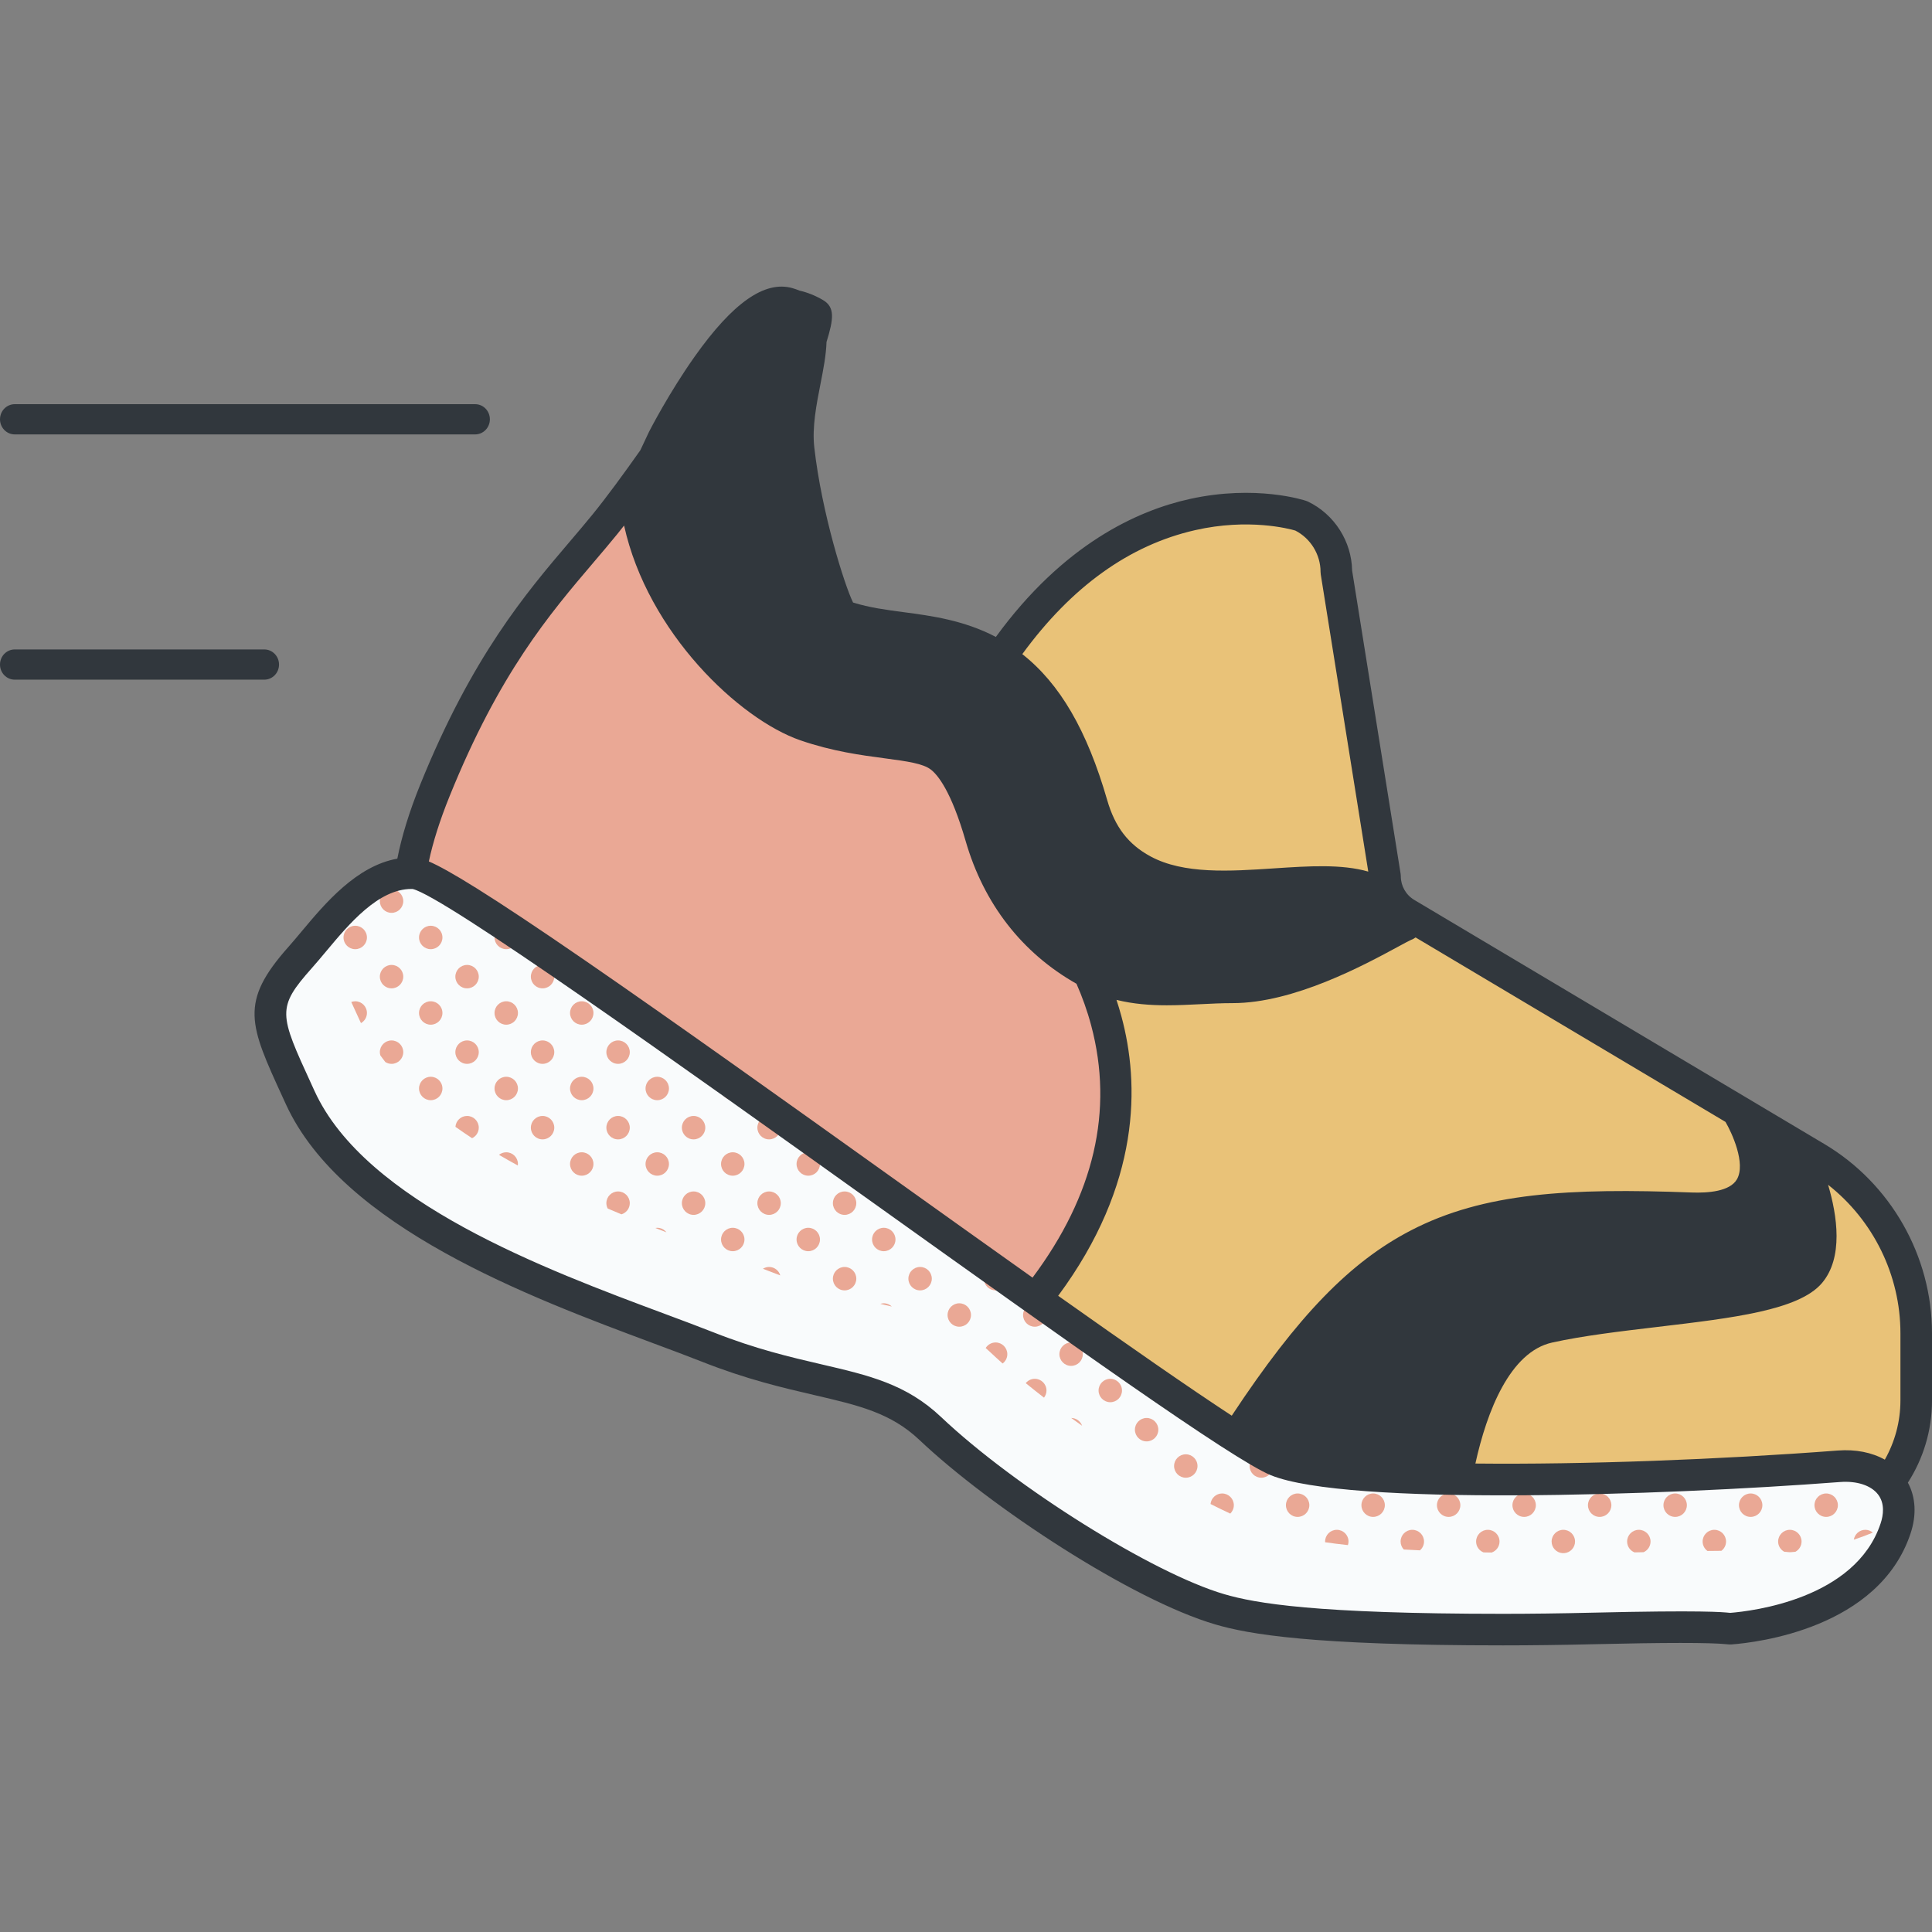 <svg id="Capa_1" enable-background="new 0 0 511.746 511.746" height="512" viewBox="0 0 511.746 511.746" width="512" xmlns="http://www.w3.org/2000/svg"><rect x="0" y="0" width="511.746" height="511.746" fill="#808080" stroke="none"/><g><path d="m471.272 407.242h-125.535c-5.893 0-11.661-1.696-16.616-4.884l-117.118-75.368-12.341-7.942-64.66-41.61c-22.648-14.574-35.777-28.566-19.813-68.058 15.964-39.493 32.433-54.993 45.027-70.493s33.493-47.883 33.493-47.883c3.863-8.37 12.294-13.66 22.139-7.937 3.811 2.216-26.2 53.451 2.506 85.746 10.441 11.746 34.652 24.991 41.765 13.051 36.544-61.342 84.533-45.229 84.533-45.229 5.696 2.751 9.316 8.52 9.316 14.845l12.893 80.632c0 4.037 2.125 7.775 5.594 9.84l108.676 64.688c16.39 9.756 26.432 27.421 26.432 46.494v17.815c.001 20.044-16.247 36.293-36.291 36.293z" fill="#e9c278"/><path d="m398.099 431.646c-49.053 0-65.989-2.735-74.99-5.369-20.64-6.039-57.567-29.776-76.706-47.9-14.097-13.349-30.487-10.328-58.94-21.577-28.816-11.392-91.588-30.376-107.935-66.042-9.407-20.523-11.587-24.136 0-37.172 7.435-8.364 17.017-22.739 30.053-22.292s207.753 147.109 228.619 155.587c18.378 7.467 98.143 5.375 148.915 1.502 10.949-.827 18.444 6.088 14.973 16.503-6.841 20.523-32.665 25.674-43.612 26.509-1.317.101-.993-.898-36.705-.049-8.621.206-16.493.3-23.672.3z" fill="#f9fbfc"/><g fill="#eaa895"><path d="m180.755 277.825c-.083.276-.142.563-.142.867 0 1.713 1.389 3.102 3.102 3.102.709 0 1.349-.254 1.87-.656 2.245 1.541 4.496 3.087 6.747 4.634-.808.56-1.343 1.486-1.343 2.543 0 1.713 1.389 3.102 3.102 3.102 1.451 0 2.66-1 2.999-2.347-.409-.29-.813-.577-1.221-.867 40.332 27.742 79.444 54.979 79.444 54.979 10.993-13.831 17.317-31.066 21.137-50.127l-11.19-55.557c-2.487-17.407-13.549-75.091-25.14-55.635-7.113 11.94-31.324-1.305-41.765-13.051-28.706-32.294 1.305-83.53-2.506-85.746-9.846-5.724-18.277-.434-22.139 7.937 0 0-20.899 32.382-33.493 47.883s-29.063 31.001-45.027 70.493c-3.18 7.868-5.189 14.71-6.214 20.759 1.205.44 5.484 3.077 11.923 7.268-.181.392-.285.826-.285 1.286 0 1.713 1.389 3.102 3.102 3.102.915 0 1.717-.412 2.283-1.043 2.185 1.442 4.538 3.006 7.035 4.674-1.188.432-2.044 1.552-2.044 2.891 0 1.713 1.389 3.102 3.102 3.102s3.102-1.389 3.102-3.102c0-.039-.01-.075-.011-.113 12.402 8.322 27.711 18.749 43.572 29.622z"/><path d="m502.226 395.987c-.957.528-1.613 1.535-1.613 2.706 0 1.396.928 2.562 2.196 2.952.257-2.089.041-3.988-.583-5.658z"/><path d="m494.091 391.418c1.084 0 2.035-.557 2.59-1.399-1.65-.826-3.564-1.37-5.68-1.587.062 1.659 1.417 2.986 3.09 2.986z"/><path d="m483.715 395.59c-1.713 0-3.102 1.389-3.102 3.103s1.389 3.102 3.102 3.102 3.102-1.389 3.102-3.102-1.389-3.103-3.102-3.103z"/><path d="m491.039 407.825c1.67-.539 3.359-1.167 5.041-1.872-.54-.454-1.227-.739-1.988-.739-1.546 0-2.816 1.132-3.053 2.611z"/><path d="m474.091 391.418c1.441 0 2.642-.987 2.99-2.319-1.926.128-3.883.254-5.863.376.46 1.138 1.571 1.943 2.873 1.943z"/><path d="m463.715 395.59c-1.713 0-3.102 1.389-3.102 3.103s1.389 3.102 3.102 3.102 3.102-1.389 3.102-3.102-1.389-3.103-3.102-3.103z"/><path d="m474.091 405.214c-1.713 0-3.102 1.389-3.102 3.103 0 1.167.652 2.17 1.604 2.7 1.09.087 1.344.154 1.735.124s.804-.066 1.231-.107c.969-.525 1.635-1.538 1.635-2.717 0-1.714-1.389-3.103-3.103-3.103z"/><path d="m456.455 390.303c-1.505.076-3.019.149-4.539.221.56.552 1.327.894 2.176.894.952 0 1.794-.438 2.363-1.115z"/><path d="m443.715 395.59c-1.713 0-3.102 1.389-3.102 3.103s1.389 3.102 3.102 3.102 3.102-1.389 3.102-3.102-1.389-3.103-3.102-3.103z"/><path d="m454.091 405.214c-1.713 0-3.102 1.389-3.102 3.103 0 1.028.506 1.933 1.276 2.497 1.314-.018 2.547-.031 3.702-.041.741-.567 1.227-1.451 1.227-2.456 0-1.714-1.389-3.103-3.103-3.103z"/><path d="m435.199 391.206c-.665.023-1.331.045-1.997.067.284.085.579.145.89.145.391 0 .762-.08 1.107-.212z"/><path d="m423.715 395.59c-1.713 0-3.102 1.389-3.102 3.103s1.389 3.102 3.102 3.102 3.102-1.389 3.102-3.102-1.389-3.103-3.102-3.103z"/><path d="m434.091 405.214c-1.713 0-3.102 1.389-3.102 3.103 0 1.307.811 2.42 1.955 2.877.798-.016 1.601-.032 2.413-.05 1.081-.485 1.837-1.566 1.837-2.827 0-1.714-1.389-3.103-3.103-3.103z"/><path d="m403.715 395.59c-1.713 0-3.102 1.389-3.102 3.103s1.389 3.102 3.102 3.102 3.102-1.389 3.102-3.102-1.389-3.103-3.102-3.103z"/><path d="m414.091 405.214c-1.713 0-3.102 1.389-3.102 3.103 0 1.622 1.25 2.938 2.837 3.075h.124c.135 0 .275 0 .411-.001 1.585-.139 2.832-1.454 2.832-3.075.001-1.713-1.388-3.102-3.102-3.102z"/><path d="m383.715 395.59c-1.713 0-3.102 1.389-3.102 3.103s1.389 3.102 3.102 3.102 3.102-1.389 3.102-3.102-1.389-3.103-3.102-3.103z"/><path d="m394.091 405.214c-1.713 0-3.102 1.389-3.102 3.103 0 1.311.816 2.426 1.965 2.88.702.014 1.428.026 2.148.039 1.214-.421 2.091-1.562 2.091-2.919.001-1.714-1.388-3.103-3.102-3.103z"/><path d="m363.715 395.59c-1.713 0-3.102 1.389-3.102 3.103s1.389 3.102 3.102 3.102 3.102-1.389 3.102-3.102-1.389-3.103-3.102-3.103z"/><path d="m374.091 405.214c-1.713 0-3.102 1.389-3.102 3.103 0 .82.324 1.56.844 2.115 1.374.078 2.797.151 4.28.221.657-.569 1.081-1.399 1.081-2.335 0-1.715-1.389-3.104-3.103-3.104z"/><path d="m354.091 391.418c.94 0 1.772-.427 2.341-1.087-1.78-.174-3.471-.364-5.072-.571.522.982 1.542 1.658 2.731 1.658z"/><path d="m343.715 395.59c-1.713 0-3.102 1.389-3.102 3.103s1.389 3.102 3.102 3.102 3.102-1.389 3.102-3.102-1.389-3.103-3.102-3.103z"/><path d="m354.091 405.214c-1.713 0-3.102 1.389-3.102 3.103 0 .067.016.13.02.197 1.812.261 3.806.513 6.021.751.097-.301.163-.615.163-.948.001-1.714-1.388-3.103-3.102-3.103z"/><path d="m323.715 381.795c1.21 0 2.246-.699 2.758-1.709-1.595-1.023-3.311-2.144-5.143-3.355-.442.536-.717 1.213-.717 1.962 0 1.713 1.389 3.102 3.102 3.102z"/><path d="m334.091 385.214c-1.713 0-3.102 1.389-3.102 3.103 0 1.713 1.389 3.102 3.102 3.102s3.102-1.389 3.102-3.102c.001-1.714-1.388-3.103-3.102-3.103z"/><path d="m323.715 395.59c-1.605 0-2.911 1.224-3.071 2.788 1.778.9 3.525 1.752 5.225 2.54.583-.564.948-1.351.948-2.226 0-1.713-1.389-3.102-3.102-3.102z"/><path d="m313.202 371.273c-.507-.345-1.019-.693-1.538-1.047.389.494.921.861 1.538 1.047z"/><path d="m303.715 375.59c-1.713 0-3.102 1.389-3.102 3.103s1.389 3.102 3.102 3.102 3.102-1.389 3.102-3.102-1.389-3.103-3.102-3.103z"/><path d="m314.091 385.214c-1.713 0-3.102 1.389-3.102 3.103 0 1.713 1.389 3.102 3.102 3.102s3.102-1.389 3.102-3.102c.001-1.714-1.388-3.103-3.102-3.103z"/><path d="m283.715 355.59c-1.713 0-3.102 1.389-3.102 3.103s1.389 3.102 3.102 3.102 3.102-1.389 3.102-3.102-1.389-3.103-3.102-3.103z"/><path d="m294.091 365.214c-1.713 0-3.102 1.389-3.102 3.103 0 1.713 1.389 3.102 3.102 3.102s3.102-1.389 3.102-3.102c.001-1.714-1.388-3.103-3.102-3.103z"/><path d="m283.745 375.593c.952.688 1.911 1.374 2.88 2.057-.426-1.188-1.547-2.044-2.88-2.057z"/><path d="m263.715 341.795c1.678 0 3.037-1.336 3.092-3.001-1.392-.99-2.793-1.986-4.203-2.99-1.163.448-1.991 1.568-1.991 2.888 0 1.714 1.389 3.103 3.102 3.103z"/><path d="m274.091 345.214c-1.713 0-3.102 1.389-3.102 3.103 0 1.713 1.389 3.102 3.102 3.102s3.102-1.389 3.102-3.102c.001-1.714-1.388-3.103-3.102-3.103z"/><path d="m263.715 355.59c-1.113 0-2.082.592-2.629 1.473.391.343.781.693 1.169 1.06 1.052.997 2.167 2.012 3.321 3.039.75-.566 1.242-1.456 1.242-2.468-.001-1.715-1.39-3.104-3.103-3.104z"/><path d="m274.091 365.214c-.97 0-1.825.455-2.394 1.152 1.561 1.273 3.175 2.555 4.837 3.841.407-.524.659-1.175.659-1.891.001-1.713-1.388-3.102-3.102-3.102z"/><path d="m242.706 321.612c-.475-.339-.95-.678-1.426-1.018.365.466.856.821 1.426 1.018z"/><path d="m254.092 331.418c.614 0 1.183-.184 1.665-.492-1.55-1.105-3.109-2.216-4.674-3.333-.056.233-.094.473-.094.724 0 1.712 1.389 3.101 3.103 3.101z"/><path d="m243.715 335.59c-1.713 0-3.102 1.389-3.102 3.103s1.389 3.102 3.102 3.102 3.102-1.389 3.102-3.102-1.389-3.103-3.102-3.103z"/><path d="m254.092 345.214c-1.713 0-3.102 1.389-3.102 3.103 0 1.713 1.389 3.102 3.102 3.102s3.102-1.389 3.102-3.102c0-1.714-1.389-3.103-3.102-3.103z"/><path d="m223.715 315.59c-1.713 0-3.102 1.389-3.102 3.103s1.389 3.102 3.102 3.102 3.102-1.389 3.102-3.102-1.389-3.103-3.102-3.103z"/><path d="m234.092 325.214c-1.713 0-3.102 1.389-3.102 3.103 0 1.713 1.389 3.102 3.102 3.102s3.102-1.389 3.102-3.102c0-1.714-1.389-3.103-3.102-3.103z"/><path d="m223.715 335.59c-1.713 0-3.102 1.389-3.102 3.103s1.389 3.102 3.102 3.102 3.102-1.389 3.102-3.102-1.389-3.103-3.102-3.103z"/><path d="m233.187 345.363c1.034.241 2.051.478 3.044.714-.557-.532-1.308-.864-2.14-.864-.316.001-.616.062-.904.15z"/><path d="m203.715 295.59c-1.713 0-3.102 1.389-3.102 3.103s1.389 3.102 3.102 3.102 3.102-1.389 3.102-3.102-1.389-3.103-3.102-3.103z"/><path d="m214.092 305.214c-1.713 0-3.102 1.389-3.102 3.103 0 1.713 1.389 3.102 3.102 3.102s3.102-1.389 3.102-3.102c0-1.714-1.389-3.103-3.102-3.103z"/><path d="m203.715 315.59c-1.713 0-3.102 1.389-3.102 3.103s1.389 3.102 3.102 3.102 3.102-1.389 3.102-3.102-1.389-3.103-3.102-3.103z"/><path d="m214.092 325.214c-1.713 0-3.102 1.389-3.102 3.103 0 1.713 1.389 3.102 3.102 3.102s3.102-1.389 3.102-3.102c0-1.714-1.389-3.103-3.102-3.103z"/><path d="m203.715 335.59c-.6 0-1.155.178-1.63.473.415.162.827.323 1.229.482 1.143.452 2.26.873 3.365 1.281-.376-1.289-1.554-2.236-2.964-2.236z"/><path d="m183.715 295.59c-1.713 0-3.102 1.389-3.102 3.103s1.389 3.102 3.102 3.102 3.102-1.389 3.102-3.102-1.389-3.103-3.102-3.103z"/><path d="m194.092 305.214c-1.713 0-3.102 1.389-3.102 3.103 0 1.713 1.389 3.102 3.102 3.102s3.102-1.389 3.102-3.102c0-1.714-1.389-3.103-3.102-3.103z"/><path d="m183.715 315.59c-1.713 0-3.102 1.389-3.102 3.103s1.389 3.102 3.102 3.102 3.102-1.389 3.102-3.102-1.389-3.103-3.102-3.103z"/><path d="m194.092 325.214c-1.713 0-3.102 1.389-3.102 3.103 0 1.713 1.389 3.102 3.102 3.102s3.102-1.389 3.102-3.102c0-1.714-1.389-3.103-3.102-3.103z"/><path d="m163.715 275.59c-1.713 0-3.102 1.389-3.102 3.103s1.389 3.102 3.102 3.102 3.102-1.389 3.102-3.102-1.389-3.103-3.102-3.103z"/><path d="m174.092 285.214c-1.713 0-3.102 1.389-3.102 3.103 0 1.713 1.389 3.102 3.102 3.102s3.102-1.389 3.102-3.102c0-1.714-1.389-3.103-3.102-3.103z"/><path d="m163.715 295.59c-1.713 0-3.102 1.389-3.102 3.103s1.389 3.102 3.102 3.102 3.102-1.389 3.102-3.102-1.389-3.103-3.102-3.103z"/><path d="m174.092 305.214c-1.713 0-3.102 1.389-3.102 3.103 0 1.713 1.389 3.102 3.102 3.102s3.102-1.389 3.102-3.102c0-1.714-1.389-3.103-3.102-3.103z"/><path d="m163.715 315.59c-1.713 0-3.102 1.389-3.102 3.103 0 .516.138.996.361 1.424 1.216.519 2.43 1.029 3.638 1.531 1.273-.387 2.205-1.556 2.205-2.955 0-1.714-1.389-3.103-3.102-3.103z"/><path d="m174.092 325.214c-.173 0-.34.024-.505.051.985.386 1.964.768 2.934 1.143-.568-.722-1.44-1.194-2.429-1.194z"/><path d="m143.715 255.59c-1.713 0-3.102 1.389-3.102 3.103s1.389 3.102 3.102 3.102 3.102-1.389 3.102-3.102-1.389-3.103-3.102-3.103z"/><path d="m154.092 265.214c-1.713 0-3.102 1.389-3.102 3.103 0 1.713 1.389 3.102 3.102 3.102s3.102-1.389 3.102-3.102c0-1.714-1.389-3.103-3.102-3.103z"/><path d="m143.715 275.59c-1.713 0-3.102 1.389-3.102 3.103s1.389 3.102 3.102 3.102 3.102-1.389 3.102-3.102-1.389-3.103-3.102-3.103z"/><path d="m154.092 285.214c-1.713 0-3.102 1.389-3.102 3.103 0 1.713 1.389 3.102 3.102 3.102s3.102-1.389 3.102-3.102c0-1.714-1.389-3.103-3.102-3.103z"/><path d="m143.715 295.59c-1.713 0-3.102 1.389-3.102 3.103s1.389 3.102 3.102 3.102 3.102-1.389 3.102-3.102-1.389-3.103-3.102-3.103z"/><path d="m154.092 305.214c-1.713 0-3.102 1.389-3.102 3.103 0 1.713 1.389 3.102 3.102 3.102s3.102-1.389 3.102-3.102c0-1.714-1.389-3.103-3.102-3.103z"/><path d="m123.715 255.59c-1.713 0-3.102 1.389-3.102 3.103s1.389 3.102 3.102 3.102 3.102-1.389 3.102-3.102-1.389-3.103-3.102-3.103z"/><path d="m134.092 265.214c-1.713 0-3.102 1.389-3.102 3.103 0 1.713 1.389 3.102 3.102 3.102s3.102-1.389 3.102-3.102c0-1.714-1.389-3.103-3.102-3.103z"/><path d="m123.715 275.59c-1.713 0-3.102 1.389-3.102 3.103s1.389 3.102 3.102 3.102 3.102-1.389 3.102-3.102-1.389-3.103-3.102-3.103z"/><path d="m134.092 285.214c-1.713 0-3.102 1.389-3.102 3.103 0 1.713 1.389 3.102 3.102 3.102s3.102-1.389 3.102-3.102c0-1.714-1.389-3.103-3.102-3.103z"/><path d="m123.715 295.59c-1.636 0-2.962 1.271-3.08 2.877 1.438 1.027 2.909 2.033 4.41 3.018 1.045-.499 1.772-1.557 1.772-2.792 0-1.714-1.389-3.103-3.102-3.103z"/><path d="m134.092 305.214c-.728 0-1.389.262-1.918.682 1.639.958 3.301 1.897 4.981 2.814.017-.13.04-.258.04-.393-.001-1.714-1.39-3.103-3.103-3.103z"/><path d="m103.715 235.59c-1.713 0-3.102 1.389-3.102 3.103 0 1.713 1.389 3.102 3.102 3.102s3.102-1.389 3.102-3.102c0-1.714-1.389-3.103-3.102-3.103z"/><path d="m114.091 245.214c-1.713 0-3.102 1.389-3.102 3.103 0 1.713 1.389 3.102 3.102 3.102s3.102-1.389 3.102-3.102c.001-1.714-1.388-3.103-3.102-3.103z"/><path d="m103.715 255.59c-1.713 0-3.102 1.389-3.102 3.103s1.389 3.102 3.102 3.102 3.102-1.389 3.102-3.102-1.389-3.103-3.102-3.103z"/><path d="m114.091 265.214c-1.713 0-3.102 1.389-3.102 3.103 0 1.713 1.389 3.102 3.102 3.102s3.102-1.389 3.102-3.102c.001-1.714-1.388-3.103-3.102-3.103z"/><path d="m103.715 275.59c-1.713 0-3.102 1.389-3.102 3.103 0 .309.059.602.143.884.426.583.862 1.163 1.313 1.736.478.301 1.039.482 1.646.482 1.713 0 3.102-1.389 3.102-3.102s-1.389-3.103-3.102-3.103z"/><path d="m114.091 285.214c-1.713 0-3.102 1.389-3.102 3.103 0 1.713 1.389 3.102 3.102 3.102s3.102-1.389 3.102-3.102c.001-1.714-1.388-3.103-3.102-3.103z"/><path d="m94.091 245.214c-1.713 0-3.102 1.389-3.102 3.103 0 1.713 1.389 3.102 3.102 3.102s3.102-1.389 3.102-3.102c.001-1.714-1.388-3.103-3.102-3.103z"/><path d="m94.091 265.214c-.369 0-.718.076-1.046.194.718 1.578 1.497 3.269 2.335 5.096.076.167.161.331.239.496.936-.534 1.574-1.53 1.574-2.684.001-1.713-1.388-3.102-3.102-3.102z"/></g><g fill="#31373d"><path d="m511.746 353.135c0-20.441-10.911-39.632-28.475-50.088l-108.676-64.687c-2.191-1.305-3.551-3.699-3.551-6.247 0-.222-.018-.442-.052-.661l-12.845-80.323c-.134-7.744-4.686-14.884-11.676-18.259-.158-.076-.321-.143-.487-.199-.535-.18-13.296-4.352-30.79-.509-13.998 3.076-33.544 12.027-51.412 36.55-8.486-4.444-17.123-5.593-24.34-6.549-4.672-.617-9.107-1.204-13.487-2.565-2.232-4.547-8.296-23.646-10.268-41.092-.607-5.369.56-11.308 1.687-17.052.685-3.49 1.427-7.286 1.555-10.873 1.889-6.11 2.286-9.232-.978-11.129-2.05-1.192-4.132-2.009-6.208-2.482-.567-.238-1.169-.455-1.82-.642-7.334-2.098-15.822 3.845-25.946 18.16-6.763 9.561-11.823 19.409-12.034 19.823-.021.042-.042.083-.061.124l-2.271 4.826c-4.449 6.311-8.927 12.42-12.639 16.989-1.936 2.383-3.962 4.762-6.105 7.279-11.508 13.513-25.828 30.331-39.553 64.284-2.948 7.294-4.922 13.79-6.071 19.628-10.8 1.927-19.104 11.804-25.335 19.256-1.235 1.478-2.402 2.874-3.502 4.111-13.067 14.7-10.378 20.557-1.47 39.961l.793 1.731c14.95 32.616 64.65 51.133 97.538 63.386 4.61 1.718 8.966 3.341 12.661 4.802 11.787 4.66 21.368 6.887 29.822 8.852 11.73 2.728 20.204 4.698 27.781 11.872 18.708 17.716 56.213 42.384 78.406 48.878 8.814 2.578 25.435 5.537 76.164 5.537 7.402 0 15.401-.101 23.773-.3 19.11-.456 31.011-.458 35.371-.012.458.047.934.099 1.553.049 6.421-.49 38.877-4.207 47.26-29.356 1.643-4.928 1.377-9.624-.702-13.482 4.038-6.292 6.393-13.76 6.393-21.776v-17.815zm-8.362 0v17.815c0 5.698-1.516 11.039-4.132 15.682-3.426-1.912-7.717-2.779-12.454-2.418-31.53 2.405-67.285 3.745-95.998 3.447 3.053-13.893 9.182-29.57 20.321-32.046 8.083-1.796 18.142-2.986 27.868-4.136 20.091-2.377 37.443-4.43 43.572-11.58 5.784-6.749 4.076-17.943 1.663-26.071 11.947 9.381 19.16 23.929 19.16 39.307zm-206.375-84.046c-.394-1.45-.822-2.863-1.275-4.241 4.495 1.109 8.944 1.433 13.337 1.433 2.972 0 5.919-.145 8.836-.289 2.823-.14 5.74-.284 8.586-.284 16.251 0 34.901-10.108 43.865-14.966 1.386-.751 2.954-1.602 3.426-1.797.432-.142.817-.372 1.174-.637l82.083 48.858c1.642 2.761 5.483 11.037 3.015 15.238-1.86 3.163-7.537 3.626-11.959 3.464-32.487-1.221-55.078.032-74.385 10.045-16.074 8.336-29.882 22.495-47.445 49.07-11.127-7.272-27.504-18.681-45.978-31.754 21.933-29.631 21.611-56.132 16.72-74.14zm19.525-128.657c14.142-3.22 24.891-.388 26.562.099 4.074 2.091 6.691 6.357 6.691 10.951 0 .221.017.442.052.66l12.589 78.728c-7.015-2.032-15.762-1.47-24.848-.866-11.838.785-24.081 1.599-32.885-3.19-5.842-3.177-9.363-7.764-11.417-14.874-5.344-18.499-12.514-30.819-22.493-38.678 13.032-17.853 28.38-28.878 45.749-32.83zm-159.302 8.52c2.176-2.556 4.231-4.971 6.229-7.428.598-.735 1.217-1.517 1.846-2.319 6.275 28.462 30.603 51.319 46.651 56.875 8.508 2.945 16.187 3.962 22.365 4.779 6.21.821 10.12 1.403 12.193 2.953 1.805 1.353 5.408 5.613 9.265 18.96 4.802 16.622 14.948 29.662 29.354 37.803 1.487 3.377 2.836 7.067 3.895 11.04 6.013 22.562.782 44.97-15.531 66.802-12.041-8.546-24.775-17.643-37.393-26.658-28.417-20.302-57.802-41.295-80.847-57.16-26.245-18.068-36.731-24.304-41.666-26.424 1.08-5.075 2.859-10.759 5.473-17.227 13.215-32.697 26.47-48.263 38.166-61.996zm340.889 254.612c-6.657 19.973-34.03 23.192-39.831 23.652l-.195-.02c-1.755-.179-7.097-.726-36.423-.029-8.307.198-16.238.298-23.574.298-49.667 0-65.538-2.779-73.816-5.2-18.935-5.542-55.386-28.346-75.005-46.924-9.222-8.734-19.113-11.034-31.637-13.945-8.169-1.9-17.43-4.052-28.64-8.484-3.773-1.491-8.165-3.129-12.816-4.861-31.597-11.773-79.348-29.564-92.855-59.036l-.796-1.735c-8.615-18.764-9.319-20.298.12-30.917 1.185-1.332 2.392-2.775 3.669-4.303 6.192-7.407 13.874-16.596 22.683-16.596.094 0 .188.001.282.003 8.344 1.927 71.321 46.92 121.957 83.096 51.153 36.546 95.331 68.106 105.384 72.192 20.082 8.158 103.159 5.431 150.804 1.797 4.406-.331 8.142.887 9.995 3.262 1.898 2.433 1.425 5.557.694 7.75z"/><path d="m125.855 115.065h-121.951c-2.156 0-3.904-1.793-3.904-4.004s1.748-4.003 3.904-4.003h121.951c2.156 0 3.904 1.792 3.904 4.003s-1.748 4.004-3.904 4.004z"/><path d="m70.004 180.03h-66.1c-2.156 0-3.904-1.793-3.904-4.004s1.748-4.003 3.904-4.003h66.1c2.156 0 3.904 1.793 3.904 4.003 0 2.212-1.748 4.004-3.904 4.004z"/></g></g></svg>